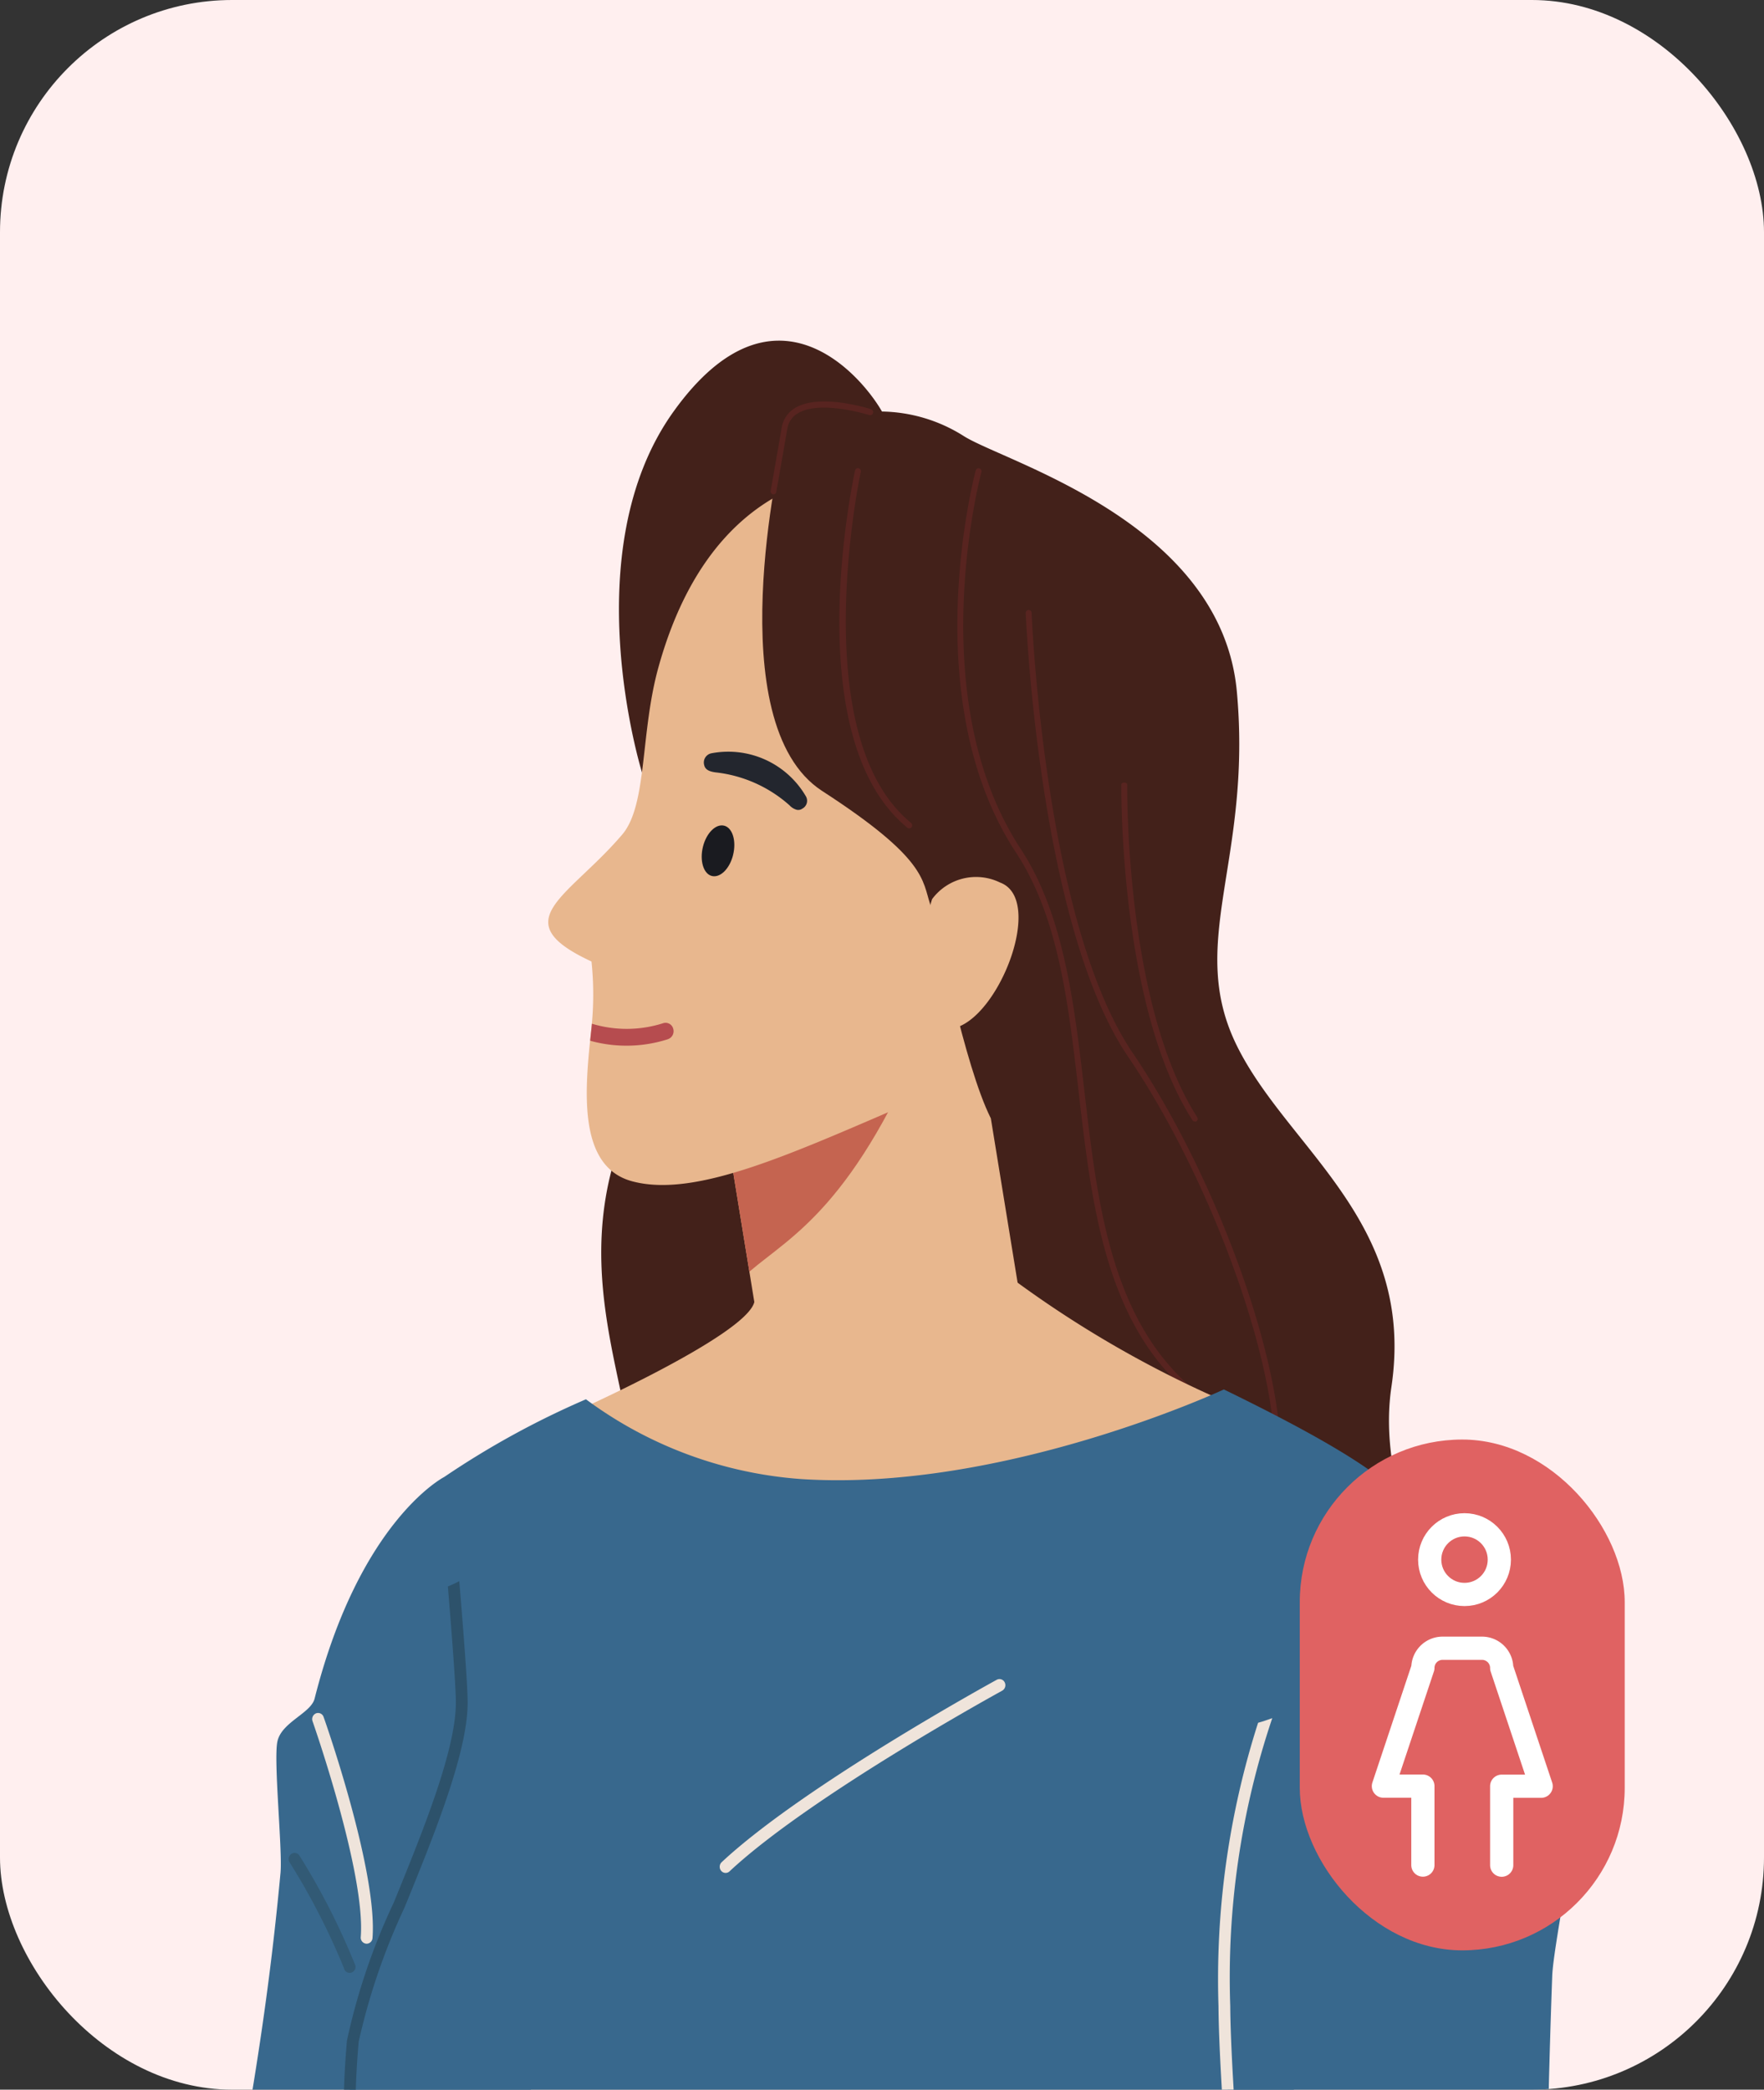 <svg xmlns="http://www.w3.org/2000/svg" xmlns:xlink="http://www.w3.org/1999/xlink" width="76" height="90" viewBox="0 0 76 90">
  <rect x="0" y="0" width="76" height="90" fill="#333333" stroke="none"/>
  <defs>
    <clipPath id="clip-path">
      <rect id="Rectangle_3735" data-name="Rectangle 3735" width="76" height="90" rx="10" fill="none" stroke="#707070" stroke-width="1"/>
    </clipPath>
    <clipPath id="clip-image_girl_small">
      <rect width="76" height="90"/>
    </clipPath>
  </defs>
  <g id="image_girl_small" clip-path="url(#clip-image_girl_small)">
    <g id="Group_17027" data-name="Group 17027" transform="translate(-231 -420)">
      <g id="Group_2554" data-name="Group 2554" transform="translate(231 420)">
        <g id="Mask_Group_9" data-name="Mask Group 9" transform="translate(0 0)" clip-path="url(#clip-path)">
          <g id="Group_2552" data-name="Group 2552" transform="translate(-55.545 -13.492)">
            <path id="Path_1415" data-name="Path 1415" d="M1787.446,591.412h-320.04v131.52h320.04V591.412" transform="translate(-1467.406 -591.412)" fill="#ffefef"/>
            <path id="Path_1416" data-name="Path 1416" d="M1524.024,628.347s-2.968-9.514,1.36-15.544,8.109-1.524,8.979,0a6.779,6.779,0,0,1,3.528,1.06c1.781,1.126,11.091,3.71,11.761,11s-2.192,10.807,0,15.253,7.718,7.586,6.66,14.694,6.307,14.134,2.567,22.658a10.289,10.289,0,0,1-3.486.663c-1.522-.088-3.635-1.751-7.607.007s-7.129,1.937-10.411.656-5.112-2.076-8.465-1.326-7.218-.043-7.906-2.164,1.964-11.307,2.583-15.635-3.806-10.513.808-18.109-.372-13.21-.372-13.21Z" transform="translate(-1440.819 -581.587)" fill="#43211a"/>
            <path id="Path_1417" data-name="Path 1417" d="M1545.363,674.352l-11.191,1.772-3.278-20.117,11.191-1.771,3.277,20.116Z" transform="translate(-1444.584 -597.079)" fill="#e8b78e"/>
            <path id="Path_1418" data-name="Path 1418" d="M1530.895,656.166l1.52,9.333c1.808-1.549,4.555-2.8,7.8-10.807l-9.316,1.475Z" transform="translate(-1444.584 -597.237)" fill="#c56450"/>
            <path id="Path_1419" data-name="Path 1419" d="M1534.794,618.495s-7.8-1.734-10.6,8.3c-.8,2.849-.475,5.952-1.571,7.236-2.338,2.733-5.1,3.71-1.321,5.464a13.656,13.656,0,0,1,0,2.845c-.275,2.558-.654,5.968,1.744,6.619,2.8.759,7.067-1.279,12.354-3.537a14.3,14.3,0,0,0,5.037-3.817c3.906-4.515,10.462-15.634.162-21.375-1.51-.842-3.5-1.107-5.809-1.733Z" transform="translate(-1440.273 -584.592)" fill="#e8b78e"/>
            <path id="Path_1420" data-name="Path 1420" d="M1534.185,639.43a.3.3,0,0,0,.246-.05.381.381,0,0,0,.152-.529A3.871,3.871,0,0,0,1530.5,637a.405.405,0,0,0-.3.5c.047.226.259.284.478.318a5.724,5.724,0,0,1,3.2,1.421.672.672,0,0,0,.313.193Z" transform="translate(-1444.317 -591.062)" fill="#23262e"/>
            <path id="Path_1421" data-name="Path 1421" d="M1525.676,655.535a.364.364,0,0,0,.237-.446.341.341,0,0,0-.426-.248,5.168,5.168,0,0,1-3.079.026c-.005.054-.01.109-.016.164l-.06.566.087.026a5.843,5.843,0,0,0,3.257-.087Z" transform="translate(-1441.361 -597.284)" fill="#b64c4f"/>
            <path id="Path_1422" data-name="Path 1422" d="M1531.392,643.053c-.148.6-.559,1-.919.907s-.528-.662-.38-1.259.56-1,.918-.906.529.661.38,1.258Z" transform="translate(-1444.262 -592.741)" fill="#1a1b20"/>
            <path id="Path_1423" data-name="Path 1423" d="M1535.055,616.942s-2.754,11.793,1.75,14.709,4.305,3.833,4.658,4.9,1.441,6.875,2.608,9.2c0,0,7.844-7.256,8.647-13.528s-1.31-15.017-17.664-15.282Z" transform="translate(-1445.836 -584.091)" fill="#43211a"/>
            <path id="Path_1424" data-name="Path 1424" d="M1545.36,646.164a2.357,2.357,0,0,1,2.933-.717c1.942.721-.057,5.876-2.026,6.28s-1.887-2.4-1.887-2.4l.98-3.159Z" transform="translate(-1449.659 -593.944)" fill="#e8b78e"/>
            <path id="Path_1425" data-name="Path 1425" d="M1534.927,617.766a.1.1,0,0,1-.024,0,.132.132,0,0,1-.1-.155s.161-.905.472-2.7a1.208,1.208,0,0,1,.554-.849c1.06-.673,3.214.01,3.3.039a.133.133,0,0,1,.084.165.126.126,0,0,1-.159.087c-.021-.006-2.137-.676-3.1-.065a.937.937,0,0,0-.437.669c-.311,1.8-.473,2.705-.473,2.705a.128.128,0,0,1-.124.108Z" transform="translate(-1446.054 -582.983)" fill="#582420"/>
            <path id="Path_1426" data-name="Path 1426" d="M1542.561,633.692a.121.121,0,0,1-.078-.028c-4.71-3.843-2.359-14.915-2.257-15.384a.125.125,0,0,1,.153-.1.13.13,0,0,1,.094.158c-.024.113-2.417,11.378,2.166,15.116a.137.137,0,0,1,.022.186.126.126,0,0,1-.1.051Z" transform="translate(-1447.842 -584.521)" fill="#582420"/>
            <path id="Path_1427" data-name="Path 1427" d="M1558.577,658.677a.117.117,0,0,1-.07-.022c-4.345-2.983-4.97-8.382-5.576-13.6-.451-3.882-.875-7.548-2.7-10.321-4.356-6.63-1.763-16.362-1.736-16.459a.127.127,0,0,1,.157-.091.134.134,0,0,1,.087.165c-.026.1-2.586,9.71,1.7,16.236,1.858,2.827,2.306,6.7,2.74,10.438.6,5.161,1.218,10.5,5.464,13.414a.138.138,0,0,1,.037.184.127.127,0,0,1-.106.059Z" transform="translate(-1450.912 -584.521)" fill="#582420"/>
            <path id="Path_1428" data-name="Path 1428" d="M1563.208,665.021h-.019a.132.132,0,0,1-.107-.151c.563-3.819-2.417-12.444-6.254-18.1s-4.392-18.952-4.4-19.086a.13.13,0,0,1,.122-.137.128.128,0,0,1,.132.127c.005.133.549,13.343,4.351,18.943,3.868,5.7,6.868,14.417,6.3,18.291a.129.129,0,0,1-.126.112Z" transform="translate(-1452.691 -587.784)" fill="#582420"/>
            <path id="Path_1429" data-name="Path 1429" d="M1562.2,653.551a.126.126,0,0,1-.105-.059c-3.159-4.912-3.062-14.347-3.061-14.443,0-.072.057-.092.127-.092h0c.07,0,.126.023.126.1,0,.1-.1,9.467,3.017,14.31a.126.126,0,0,1-.035.175.115.115,0,0,1-.071.012Z" transform="translate(-1455.177 -591.758)" fill="#582420"/>
            <path id="Path_1430" data-name="Path 1430" d="M1521.073,677.614s7.5-3.325,7.858-4.779l11.344-.833a46.876,46.876,0,0,0,9.291,5.271s-8.3,6.27-18.541,5.176a15.734,15.734,0,0,1-9.951-4.835Z" transform="translate(-1440.887 -603.266)" fill="#e8b78e"/>
            <path id="Path_1431" data-name="Path 1431" d="M1489.2,739.26h10.821c1.437-4.433,2.585-8.313,3.543-11.661,1.591-5.561,5.75-23.585,5.5-31.094a16.419,16.419,0,0,0-5.49-11.664s-3.638,1.859-5.583,9.544c-.161.639-1.433,1.015-1.605,1.856-.17.822.226,4.669.135,5.653-.728,7.859-1.931,13.126-2.715,18.083-.188,1.19-2.037,2.464-2.154,3.383a7.762,7.762,0,0,0,.423,3.622s-.443,1.621-2.873,12.279Z" transform="translate(-1428.891 -607.737)" fill="#38688d"/>
            <path id="Path_1432" data-name="Path 1432" d="M1501.059,750.474a.248.248,0,0,1-.114-.028c-2.035-1.082-6.149-.9-6.19-.9a.265.265,0,0,1-.023-.529c.174-.009,4.29-.188,6.443.956a.271.271,0,0,1,.111.356.253.253,0,0,1-.227.145Z" transform="translate(-1430.88 -630.081)" fill="#325a75"/>
            <path id="Path_1433" data-name="Path 1433" d="M1502.369,745.195a.252.252,0,0,1-.2-.108c-1.625-2.295-5.148-3.873-5.184-3.89a.269.269,0,0,1-.135-.347.25.25,0,0,1,.333-.14c.15.066,3.688,1.652,5.393,4.062a.271.271,0,0,1-.053.37.242.242,0,0,1-.15.052Z" transform="translate(-1431.76 -627.186)" fill="#325a75"/>
            <path id="Path_1434" data-name="Path 1434" d="M1505.475,710.372h-.021a.263.263,0,0,1-.233-.286c.214-2.748-2.053-9.229-2.077-9.295a.269.269,0,0,1,.151-.34.25.25,0,0,1,.325.157c.1.271,2.33,6.657,2.107,9.522a.258.258,0,0,1-.253.243Z" transform="translate(-1434.133 -613.167)" fill="#efe4db"/>
            <path id="Path_1435" data-name="Path 1435" d="M1504.129,714.852a.258.258,0,0,1-.25-.217,29.875,29.875,0,0,0-2.338-4.547.272.272,0,0,1,.081-.364.246.246,0,0,1,.349.085,29.956,29.956,0,0,1,2.407,4.73.265.265,0,0,1-.2.309.213.213,0,0,1-.046,0Z" transform="translate(-1433.52 -616.389)" fill="#325a75"/>
            <path id="Path_1436" data-name="Path 1436" d="M1507.251,737.246h34.184c.3-4.966,2.012-12.338,2.859-17.491,1.395-8.481,7.668-35.182,7.668-35.182-1.183-1.058-1.355-2-8.582-5.517,0,0-9.506,4.436-18.238,3.858a17.692,17.692,0,0,1-9.246-3.434,37,37,0,0,0-6.106,3.346s.752,8.241.753,9.715c0,3.728-4.449,11.767-4.693,14.583-.385,4.448.073,6.3,1.045,10.865.718,3.369.51,12.16.355,19.257Z" transform="translate(-1435.106 -605.722)" fill="#38688d"/>
            <path id="Path_1437" data-name="Path 1437" d="M1531.538,706.545a.251.251,0,0,1-.19-.089.273.273,0,0,1,.021-.374c3.53-3.3,11.767-7.81,11.85-7.855a.248.248,0,0,1,.343.111.272.272,0,0,1-.107.358c-.082.045-8.264,4.528-11.747,7.781a.243.243,0,0,1-.168.068Z" transform="translate(-1444.731 -612.388)" fill="#efe4db"/>
            <path id="Path_1438" data-name="Path 1438" d="M1509.793,691.955c.175,2.125.344,4.316.344,5,0,2.052-1.421,5.541-2.678,8.621a27.4,27.4,0,0,0-2.014,5.937c-.372,4.292.034,6.191.924,10.352l.127.594c.583,2.737.547,9.2.431,15.282a4.75,4.75,0,0,1,.511-.2c.113-6.049.142-12.437-.447-15.2l-.126-.594c-.878-4.1-1.278-5.979-.914-10.188a27.923,27.923,0,0,1,1.976-5.778c1.275-3.126,2.72-6.669,2.718-8.829,0-.727-.178-3.037-.36-5.226a4.65,4.65,0,0,1-.491.227Z" transform="translate(-1434.952 -610.135)" fill="#2d526b"/>
            <path id="Path_1439" data-name="Path 1439" d="M1539.362,736.8a.237.237,0,0,1-.073-.012c-6.191-1.954-9.107-8.348-9.137-8.413a.27.27,0,0,1,.122-.352.25.25,0,0,1,.338.128c.028.063,2.854,6.244,8.823,8.13a.267.267,0,0,1,.17.33.254.254,0,0,1-.242.188Z" transform="translate(-1444.295 -622.766)" fill="#efe4db"/>
            <path id="Path_1440" data-name="Path 1440" d="M1566.939,727.347c-.364,1.36-1.1,2.264.294,4.019.575.725.136.7-.2,2.542-.232,1.267-.764,4.253-1,6.286h13.275a71.111,71.111,0,0,0,.649-12.1c.047-2.985-.122-10.04.274-20.827.043-1.166.89-5.189.834-6.306-.032-.638-1.163-1.126-1.2-1.74-.395-6.757-5.2-11.7-5.2-11.7s-8.7,1.01-8.562,21.036c.02,3.023.559,9.067.758,13.564.077,1.771.423,3.931.077,5.225Z" transform="translate(-1457.81 -608.67)" fill="#38688d"/>
            <path id="Path_1441" data-name="Path 1441" d="M1566.632,720.471c-.191-2.866-.372-5.574-.383-7.3a34.955,34.955,0,0,1,1.81-12.39c-.12.041-.238.083-.358.123-.085.029-.168.049-.253.076a36.2,36.2,0,0,0-1.706,12.2c.011,1.741.193,4.457.384,7.331.03.453.494,6.417.524,6.873a4.288,4.288,0,0,1,.5-.118c-.029-.43-.489-6.366-.518-6.792Z" transform="translate(-1457.7 -613.289)" fill="#efe4db"/>
            <path id="Path_1442" data-name="Path 1442" d="M1573.615,757.225a.252.252,0,0,1-.161-.084,13.918,13.918,0,0,0-4.536-2.859.268.268,0,0,1-.152-.34.252.252,0,0,1,.326-.158,14.162,14.162,0,0,1,4.733,3,.272.272,0,0,1-.014.375.242.242,0,0,1-.2.07Z" transform="translate(-1458.834 -631.741)" fill="#325a75"/>
            <path id="Path_1443" data-name="Path 1443" d="M1574.227,753.388a.248.248,0,0,1-.184-.111c-.916-1.373-5.141-4.49-5.185-4.522a.273.273,0,0,1-.061-.369.246.246,0,0,1,.353-.064c.177.13,4.343,3.2,5.309,4.652a.272.272,0,0,1-.063.368.241.241,0,0,1-.169.046Z" transform="translate(-1458.834 -629.827)" fill="#325a75"/>
            <path id="Path_1444" data-name="Path 1444" d="M1515.986,759.307a.231.231,0,0,1-.072-.011c-1.831-.566-4.732-1.27-4.761-1.277a.268.268,0,0,1-.19-.319.255.255,0,0,1,.305-.2c.029.006,2.945.715,4.79,1.285a.266.266,0,0,1,.172.328.256.256,0,0,1-.243.19Z" transform="translate(-1437.079 -633.039)" fill="#38688d"/>
            <path id="Path_1445" data-name="Path 1445" d="M1511.211,754.447a.253.253,0,0,1-.233-.162.27.27,0,0,1,.134-.347c.2-.087,4.835-2.138,7.044-2.405a.259.259,0,0,1,.281.233.262.262,0,0,1-.223.293c-2.137.257-6.856,2.345-6.9,2.366a.245.245,0,0,1-.1.022Z" transform="translate(-1437.079 -630.962)" fill="#38688d"/>
            <path id="Path_1446" data-name="Path 1446" d="M1641.744,718.785a.239.239,0,0,1-.092-.028.272.272,0,0,1-.109-.358c1.38-2.8,3.832-12.242,3.857-12.338a.253.253,0,0,1,.311-.187.268.268,0,0,1,.179.325c-.1.39-2.493,9.6-3.9,12.442a.251.251,0,0,1-.249.143Z" transform="translate(-1486.223 -615.058)" fill="#ad312a"/>
            <path id="Path_1447" data-name="Path 1447" d="M1640.564,724.921a.247.247,0,0,1-.152-.073.274.274,0,0,1-.006-.375,39.35,39.35,0,0,0,4.517-7.2c.243-.467.344-.659.4-.731a.246.246,0,0,1,.353-.055.276.276,0,0,1,.055.37c-.036.052-.193.352-.36.671a39.707,39.707,0,0,1-4.6,7.315.249.249,0,0,1-.207.079Z" transform="translate(-1485.779 -618.74)" fill="#ad312a"/>
            <path id="Path_1448" data-name="Path 1448" d="M1730.859,698.424l-5.937,5.02c-.007-1.394-.3-4.471-.15-5.194.175-.84,1.446-1.216,1.608-1.855a22.81,22.81,0,0,1,2.193-5.687l2.285,7.717Z" transform="translate(-1517.547 -609.78)" fill="#cc966b"/>
            <path id="Path_1449" data-name="Path 1449" d="M1729.551,710.319h-.022a.261.261,0,0,1-.231-.285c.214-2.749-2.054-9.229-2.077-9.3a.268.268,0,0,1,.15-.339.25.25,0,0,1,.326.156c.1.271,2.33,6.657,2.107,9.521a.258.258,0,0,1-.252.244Z" transform="translate(-1518.478 -613.148)" fill="#c6ad9a"/>
            <path id="Path_1450" data-name="Path 1450" d="M1728.2,714.8a.256.256,0,0,1-.249-.217,29.818,29.818,0,0,0-2.339-4.546.272.272,0,0,1,.081-.364.247.247,0,0,1,.349.084,30.024,30.024,0,0,1,2.408,4.73.265.265,0,0,1-.2.309.211.211,0,0,1-.046,0Z" transform="translate(-1517.866 -616.37)" fill="#c6ad9a"/>
            <path id="Path_1451" data-name="Path 1451" d="M1674.831,669.4s5.5-2.241,16.069-1.027l.676,4.925-18.214,1.723,1.469-5.621Z" transform="translate(-1498.211 -601.875)" fill="#2d526b"/>
            <path id="Path_1452" data-name="Path 1452" d="M1690.45,671.859l-12.712,2.567-3.278-20.118,12.712-2.566,3.278,20.116Z" transform="translate(-1498.624 -596.21)" fill="#e8b78e"/>
            <path id="Path_1453" data-name="Path 1453" d="M1674.461,654.786l1.52,9.332c1.807-1.549,4.635-3,7.876-11l-9.4,1.672Z" transform="translate(-1498.625 -596.688)" fill="#c56450"/>
            <path id="Path_1454" data-name="Path 1454" d="M1675.387,613.275s-8.4-.278-9.818,10.354c-.347,2.593-.04,4.783-.8,6.439-2.343,5.13-6.232,6.237-.829,7.369a14.512,14.512,0,0,1,.382,3.006c.051,2.745.108,6.4,2.729,6.738,3.056.394,7.3-2.383,12.581-5.544a15.514,15.514,0,0,0,4.812-4.769c3.523-5.342,8.963-18.052-2.691-22.612-1.708-.668-3.85-.658-6.37-.983Z" transform="translate(-1493.638 -582.813)" fill="#e8b78e"/>
            <path id="Path_1455" data-name="Path 1455" d="M1674.235,639.548c-.079.673-.46,1.177-.853,1.126s-.646-.635-.567-1.307.461-1.178.852-1.128.646.637.567,1.309Z" transform="translate(-1498 -591.506)" fill="#1a1b20"/>
            <path id="Path_1456" data-name="Path 1456" d="M1676.583,635.23a.457.457,0,0,0,.312-.083.4.4,0,0,0,.055-.578,3.91,3.91,0,0,0-4.562-1.361.462.462,0,0,0-.256.572c.081.232.312.26.547.267a6.856,6.856,0,0,1,3.572,1.034.61.61,0,0,0,.332.148Z" transform="translate(-1497.738 -589.652)" fill="#84281a"/>
            <path id="Path_1457" data-name="Path 1457" d="M1669.738,654.648a.391.391,0,0,0,.191-.506.362.362,0,0,0-.484-.2,5.51,5.51,0,0,1-3.249.478c0,.058,0,.115.006.175,0,.2.008.4.012.607l.095.015a6.246,6.246,0,0,0,3.43-.569Z" transform="translate(-1495.513 -596.965)" fill="#b64c4f"/>
            <path id="Path_1458" data-name="Path 1458" d="M1688.8,637.651l-1.676-8.182s10.772-.839,14.6,3.346a37.506,37.506,0,0,1-9.3,14.364s-1.354-6.513-3.623-9.528Z" transform="translate(-1503.391 -588.43)" fill="#43211a"/>
            <path id="Path_1459" data-name="Path 1459" d="M1670.043,614.827s1.208,8.188,10.615,9.422c7.623,1,9.592,6.761,9.592,6.761s14.084-16.671-16.813-23.312c0,0-1.488-2.906-5.452-.7-4.12,2.292-8.446,10.524-7.17,12.753,1.112,1.946,4.333,3.7,4.333,3.7s.342-2.891.622-4.19c0,0,1.25-4.923,4.273-4.429Z" transform="translate(-1493.402 -580.34)" fill="#43211a"/>
            <path id="Path_1460" data-name="Path 1460" d="M1696.426,630.425a.128.128,0,0,1-.1-.074c-2.513-5.546-5.979-6.752-11.388-8.078-5.364-1.315-6.411-10.851-6.454-11.256a.132.132,0,0,1,.113-.146.128.128,0,0,1,.14.117c.011.1,1.069,9.755,6.259,11.027,5.484,1.344,9,2.568,11.56,8.222a.135.135,0,0,1-.06.176.111.111,0,0,1-.07.012Z" transform="translate(-1500.139 -581.976)" fill="#701d18"/>
            <path id="Path_1461" data-name="Path 1461" d="M1700.252,631.209a.13.13,0,0,1-.111-.134c.048-1.9-.7-4.324-6.63-7.908-5.4-3.264-7.841-10.216-7.865-10.284a.135.135,0,0,1,.076-.17.126.126,0,0,1,.163.08c.024.069,2.435,6.93,7.752,10.145,4.807,2.907,6.828,5.342,6.757,8.144a.129.129,0,0,1-.13.129Z" transform="translate(-1502.832 -582.615)" fill="#701d18"/>
            <path id="Path_1462" data-name="Path 1462" d="M1690.23,639.469a2.537,2.537,0,0,1,3-1.186c2.149.478.727,6.217-1.3,6.933s-2.317-2.266-2.317-2.266l.614-3.482Z" transform="translate(-1504.329 -591.491)" fill="#e8b78e"/>
            <path id="Path_1463" data-name="Path 1463" d="M1634.041,752.921c.973-1.994,4.415-9.117,5.255-11.726.981-3.048,5.024-15.8,5.024-15.8l-12.164-1.225-5.018,15.569a121.74,121.74,0,0,0-5.715,13.184Z" transform="translate(-1478.66 -621.432)" fill="#e8b78e"/>
            <path id="Path_1464" data-name="Path 1464" d="M1644.612,685.64s-4.287,2.451-8.659,14.244-7.527,20.8-7.527,20.8,10.838,3.755,17.035,3.226c0,0,5.77-29.926-.848-38.273Z" transform="translate(-1481.296 -608.015)" fill="#efe4db"/>
            <path id="Path_1465" data-name="Path 1465" d="M1673.214,673.965a5.031,5.031,0,0,0,3-2.385l11.3-.884a12.991,12.991,0,0,0,3.8,2.319s-7.842,16.727-16.227,15.7c-6.509-.8-1.881-14.753-1.881-14.753Z" transform="translate(-1497.555 -602.811)" fill="#e8b78e"/>
            <path id="Path_1466" data-name="Path 1466" d="M1693.172,733.556l7.69-52.676c-4.172-3.281-10.98-6.444-15.5-8.355l-.256-.566c-1.727-2-3.042-3.4-3.042-3.4s-12.891,19.368-14.326,19.368c-2.209,0-1.744-18.341-1.744-18.341a41.947,41.947,0,0,0-3.434,3.8l-.126.585a94.153,94.153,0,0,0-9.744,5.72c-.121,2.991-2.515,48.439-2.8,53.864Z" transform="translate(-1489.376 -602.067)" fill="#efe4db"/>
            <path id="Path_1467" data-name="Path 1467" d="M1652.231,699.44c-.37,7.339-.912,17.945-1.38,27.088a4.805,4.805,0,0,1,.585.153c.481-9.18,1.039-19.859,1.42-27.24Z" transform="translate(-1489.738 -612.821)" fill="#38688d"/>
            <path id="Path_1468" data-name="Path 1468" d="M1679.174,690.932a.254.254,0,0,1-.238-.173.268.268,0,0,1,.15-.34l7.176-2.771-1.664-3.624,5.61,2.033,5.6-11.018a.248.248,0,0,1,.343-.109.27.27,0,0,1,.1.358l-5.807,11.42-4.869-1.766,1.378,3-7.7,2.972a.234.234,0,0,1-.088.017Z" transform="translate(-1500.303 -604.274)" fill="#38688d"/>
            <path id="Path_1469" data-name="Path 1469" d="M1673.9,691.829a.251.251,0,0,1-.191-.093l-3.669-4.425,1.3-1.937-3.4.25L1669,677.7a.256.256,0,0,1,.287-.227.265.265,0,0,1,.216.3l-.971,7.273,3.834-.281-1.683,2.509,3.409,4.114a.273.273,0,0,1-.026.373.246.246,0,0,1-.166.065Z" transform="translate(-1496.172 -605.171)" fill="#38688d"/>
            <path id="Path_1470" data-name="Path 1470" d="M1689.013,722.342l5.994,2.091,6.163-1.356.491-14.106-12.273-.594-.375,13.965Zm5.979,2.63a.225.225,0,0,1-.08-.013l-6.238-2.176a.265.265,0,0,1-.174-.259l.388-14.432a.277.277,0,0,1,.081-.187.244.244,0,0,1,.184-.07l12.782.618a.262.262,0,0,1,.241.275l-.507,14.575a.263.263,0,0,1-.2.25l-6.423,1.413a.213.213,0,0,1-.054.005Z" transform="translate(-1503.91 -615.744)" fill="#38688d"/>
            <path id="Path_1471" data-name="Path 1471" d="M1673.21,744.5a.2.2,0,0,1-.036,0,.263.263,0,0,1-.217-.3c.016-.123,1.631-12.339,1.688-18.253.063-6.49,1.131-25.134,1.142-25.322a.254.254,0,1,1,.506.033c-.01.187-1.077,18.818-1.141,25.294-.057,5.948-1.676,18.2-1.692,18.32a.258.258,0,0,1-.25.229Z" transform="translate(-1498.058 -613.148)" fill="#38688d"/>
            <path id="Path_1472" data-name="Path 1472" d="M1721.115,754.52h11.99c.242-1.871.829-6.607.939-9.363.092-2.3-.8-16.4-.8-16.4l-12.84.894,1.036,16.74-.328,8.127Z" transform="translate(-1515.919 -623.031)" fill="#e8b78e"/>
            <path id="Path_1473" data-name="Path 1473" d="M1726.367,687.36s4.925,3.628,5.718,9.1,2.649,26.5,2.649,26.5S1726,725.881,1718.086,725c0,0-.55-19.875-.429-22.878s1.385-13.351,8.71-14.758Z" transform="translate(-1514.878 -608.614)" fill="#efe4db"/>
            <path id="Path_1474" data-name="Path 1474" d="M1719.725,731.118c-.528-.024-1.045-.061-1.544-.112-.06-2.193-.536-19.85-.424-22.638a26.511,26.511,0,0,1,.333-3.063c-.17.005-.341.011-.512.012a26.7,26.7,0,0,0-.328,3.05c-.12,2.978.424,22.7.43,22.9l.006.221.211.023c.586.066,1.2.11,1.822.138-.006-.132-.009-.265,0-.4,0-.043.009-.085.011-.128Z" transform="translate(-1514.725 -614.864)" fill="#38688d"/>
          </g>
        </g>
      </g>
      <g id="Group_16146" data-name="Group 16146" transform="translate(286.642 481.905)">
        <rect id="Rectangle_3734" data-name="Rectangle 3734" width="14" height="22" rx="7" transform="translate(0.357 0.095)" fill="#e06262"/>
        <g id="Group_2550" data-name="Group 2550" transform="translate(3.961 3.868)">
          <circle id="Ellipse_39" data-name="Ellipse 39" cx="1.5" cy="1.5" r="1.5" transform="translate(1.994 -0.101)" fill="none" stroke="#fff" stroke-linecap="round" stroke-linejoin="round" stroke-width="1"/>
          <path id="Path_1414" data-name="Path 1414" d="M14.7,20.339v-3.4H13l1.7-5.094A.849.849,0,0,1,15.547,11h1.7a.849.849,0,0,1,.849.849l1.7,5.094h-1.7v3.4" transform="translate(-13 -5.785)" fill="none" stroke="#fff" stroke-linecap="round" stroke-linejoin="round" stroke-width="1"/>
        </g>
      </g>
    </g>
  </g>
</svg>
